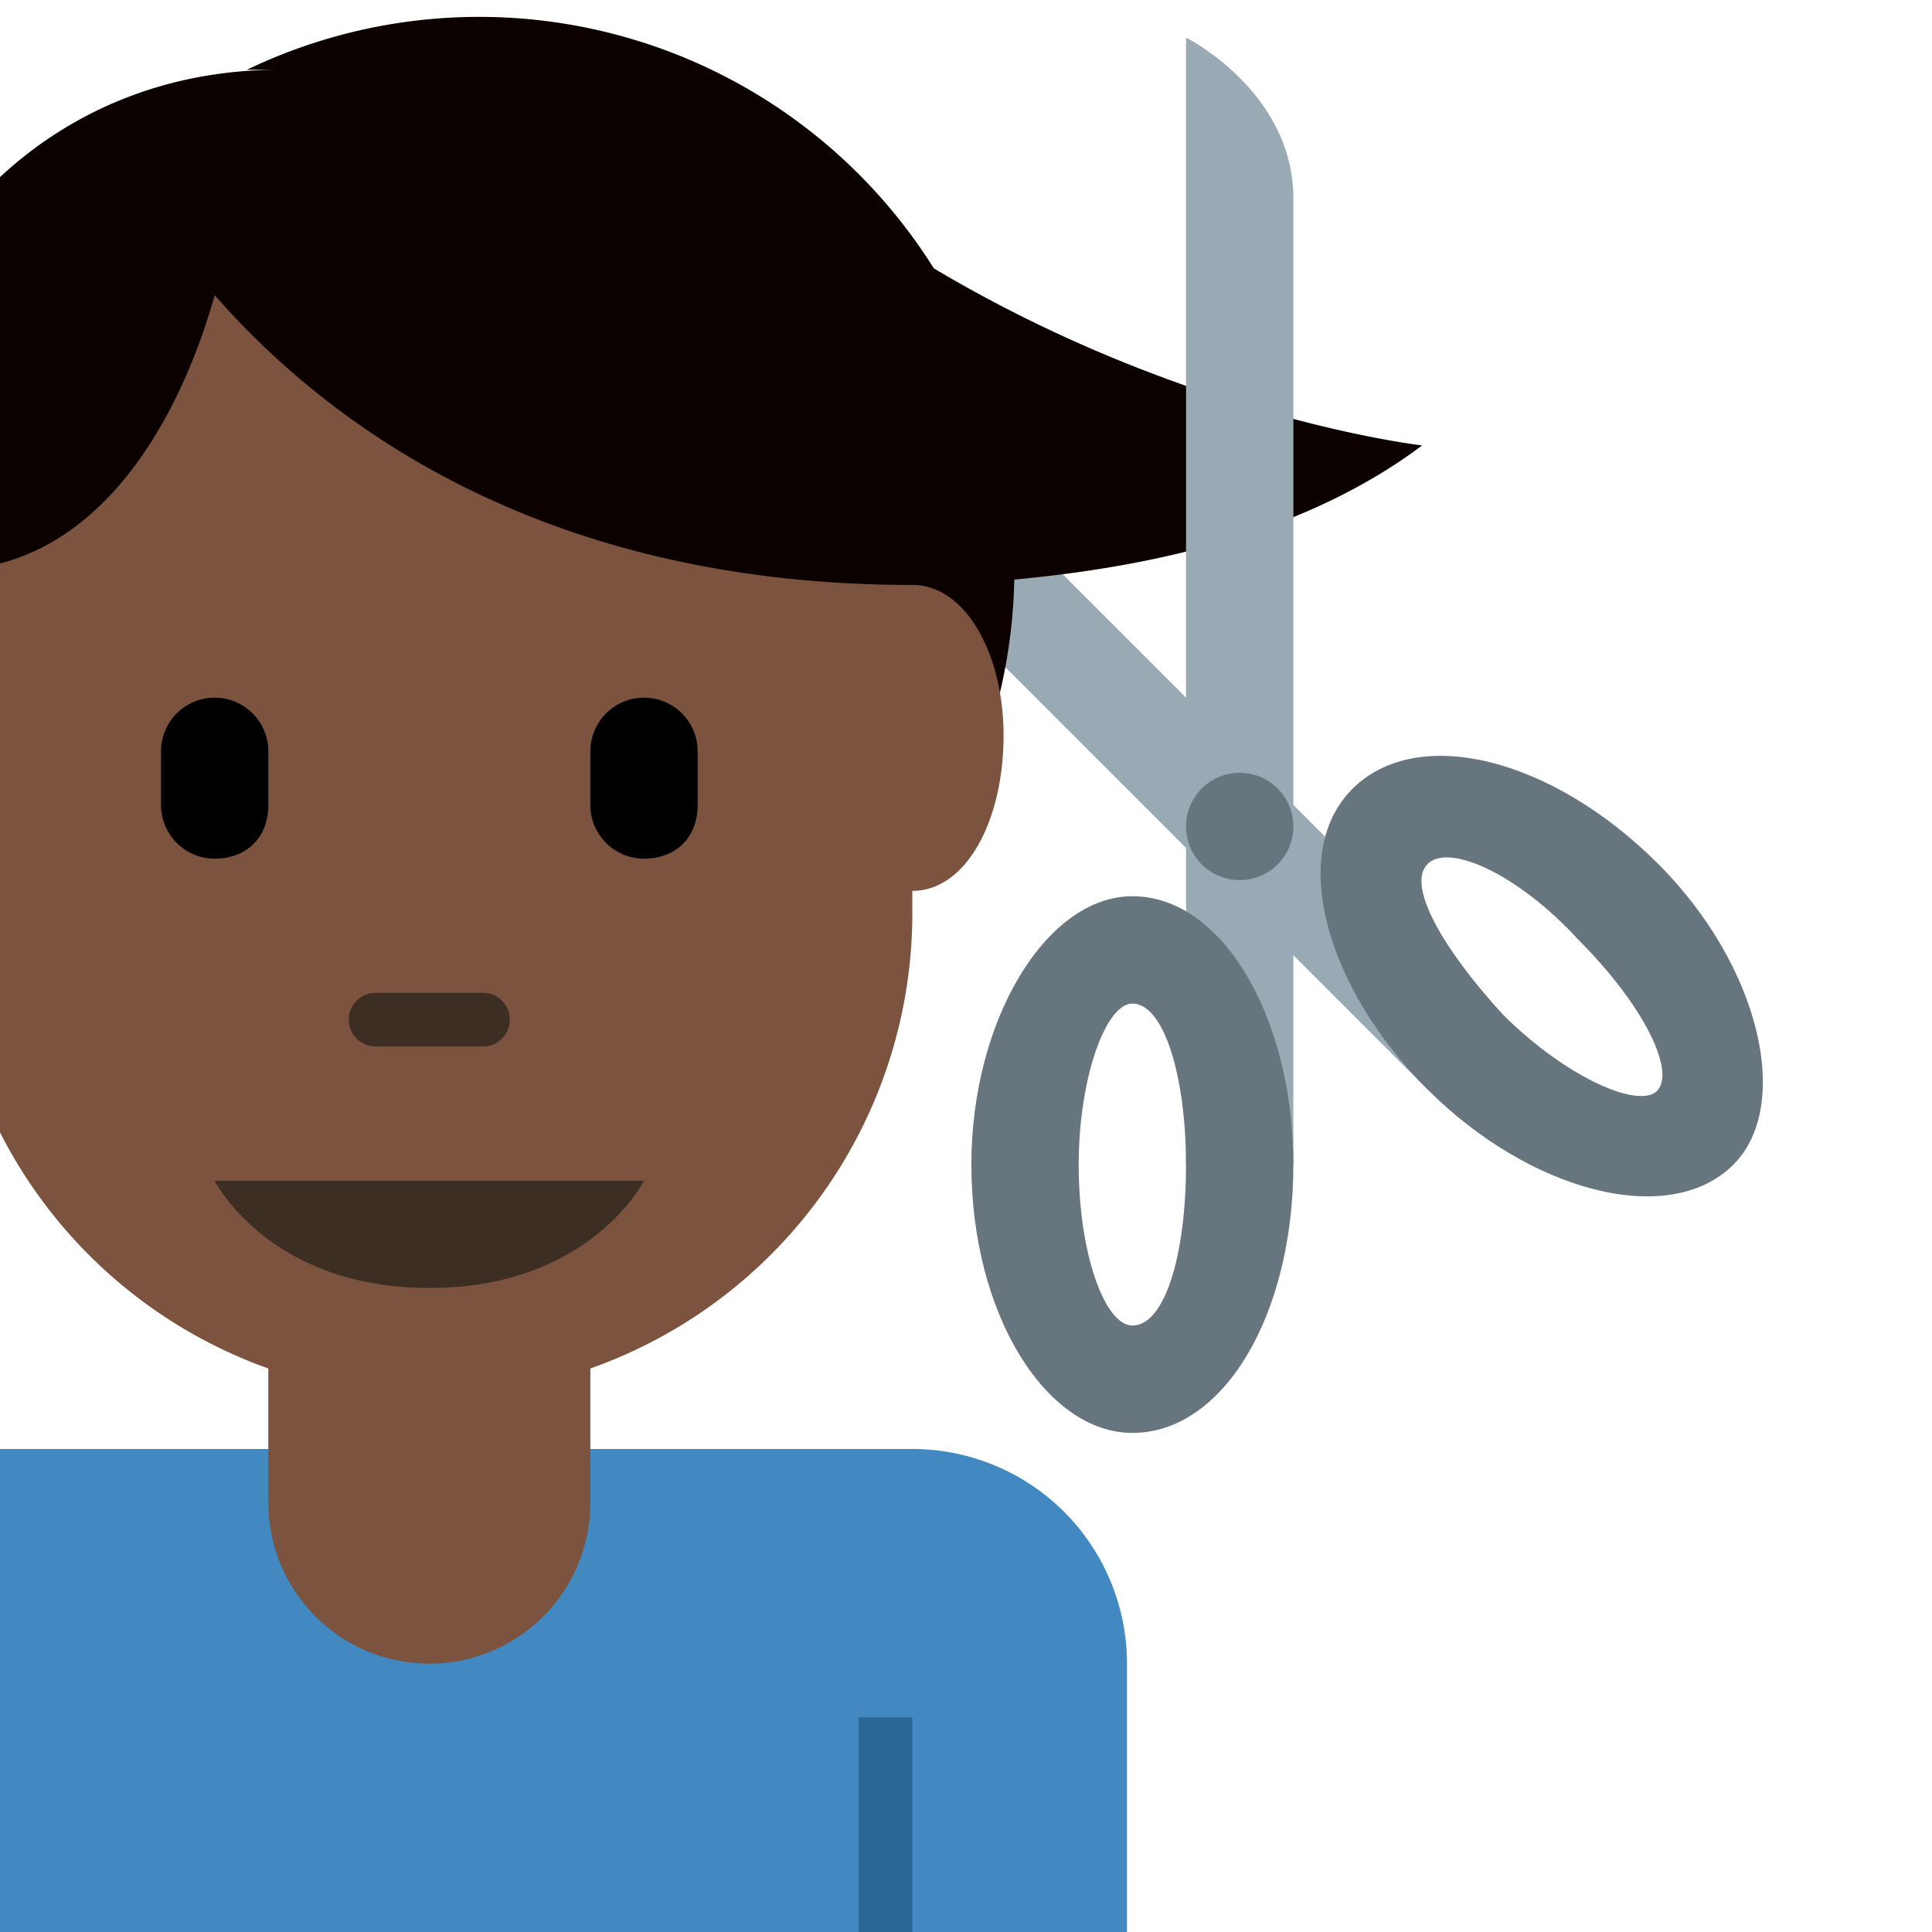 <svg xmlns="http://www.w3.org/2000/svg" viewBox="0 0 36 36"><path fill="#9AAAB4" d="M28 18.9L13.2 4.1s-.7 2 .7 3.5l12.7 12.7L28 19z"/><path fill="#67757F" d="M32.3 21.7c1.1-1.1.5-3.7-1.4-5.6-2-2-4.5-2.6-5.7-1.4s-.5 3.7 1.4 5.6 4.5 2.6 5.7 1.4zm-5.7-5.6c.4-.4 1.7.2 2.8 1.4 1.2 1.2 1.8 2.4 1.5 2.8s-1.7-.2-2.9-1.4c-1.1-1.2-1.8-2.4-1.4-2.8z"/><path fill="#0B0200" d="M26.5 8.3s-4.4-.5-9.1-3.3A10 10 0 0 0 4.6 1.3h.6c-2 0-3.8.7-5.2 2v12.3c.8.6 1.6 1.2 2.6 1.5 1.9 2.1 3.2 3.5 6.3 3.5a10 10 0 0 0 10-9.8c2.1-.2 5.2-.7 7.6-2.5z"/><path fill="#4289C1" d="M17 27H0v9h21v-5a4 4 0 0 0-4-4z"/><path fill="#2A6797" d="M16 32h1v4h-1z"/><path fill="#7C533E" d="M18.7 13.7c0-1.5-.7-2.8-1.7-2.8-6.9 0-10.9-3-13-5.4-.5 1.8-1.7 4.4-4 5v10.6a9 9 0 0 0 5 4.4V28a3 3 0 1 0 6 0v-2.5a9 9 0 0 0 6-8.5v-.4c1 0 1.7-1.3 1.7-2.9z"/><path fill="#3D2E24" d="M4 22h8s-1 2-4 2-4-2-4-2zm5-2.5H7a.5.5 0 0 1 0-1h2a.5.5 0 0 1 0 1z"/><path d="M4 16a1 1 0 0 1-1-1v-1a1 1 0 0 1 2 0v1c0 .6-.4 1-1 1zm8 0a1 1 0 0 1-1-1v-1a1 1 0 0 1 2 0v1c0 .6-.4 1-1 1z"/><path fill="#9AAAB4" d="M22.1 21.7V.7s2 1 2 3v18h-2z"/><circle fill="#67757F" cx="23.1" cy="15.4" r="1"/><path fill="#67757F" d="M24.1 21.7c0-2.7-1.3-5-3-5-1.6 0-3 2.3-3 5 0 2.8 1.4 5 3 5 1.7 0 3-2.2 3-5zm-2 0c0 1.7-.4 3-1 3-.5 0-1-1.3-1-3 0-1.6.5-3 1-3 .6 0 1 1.4 1 3z"/></svg>